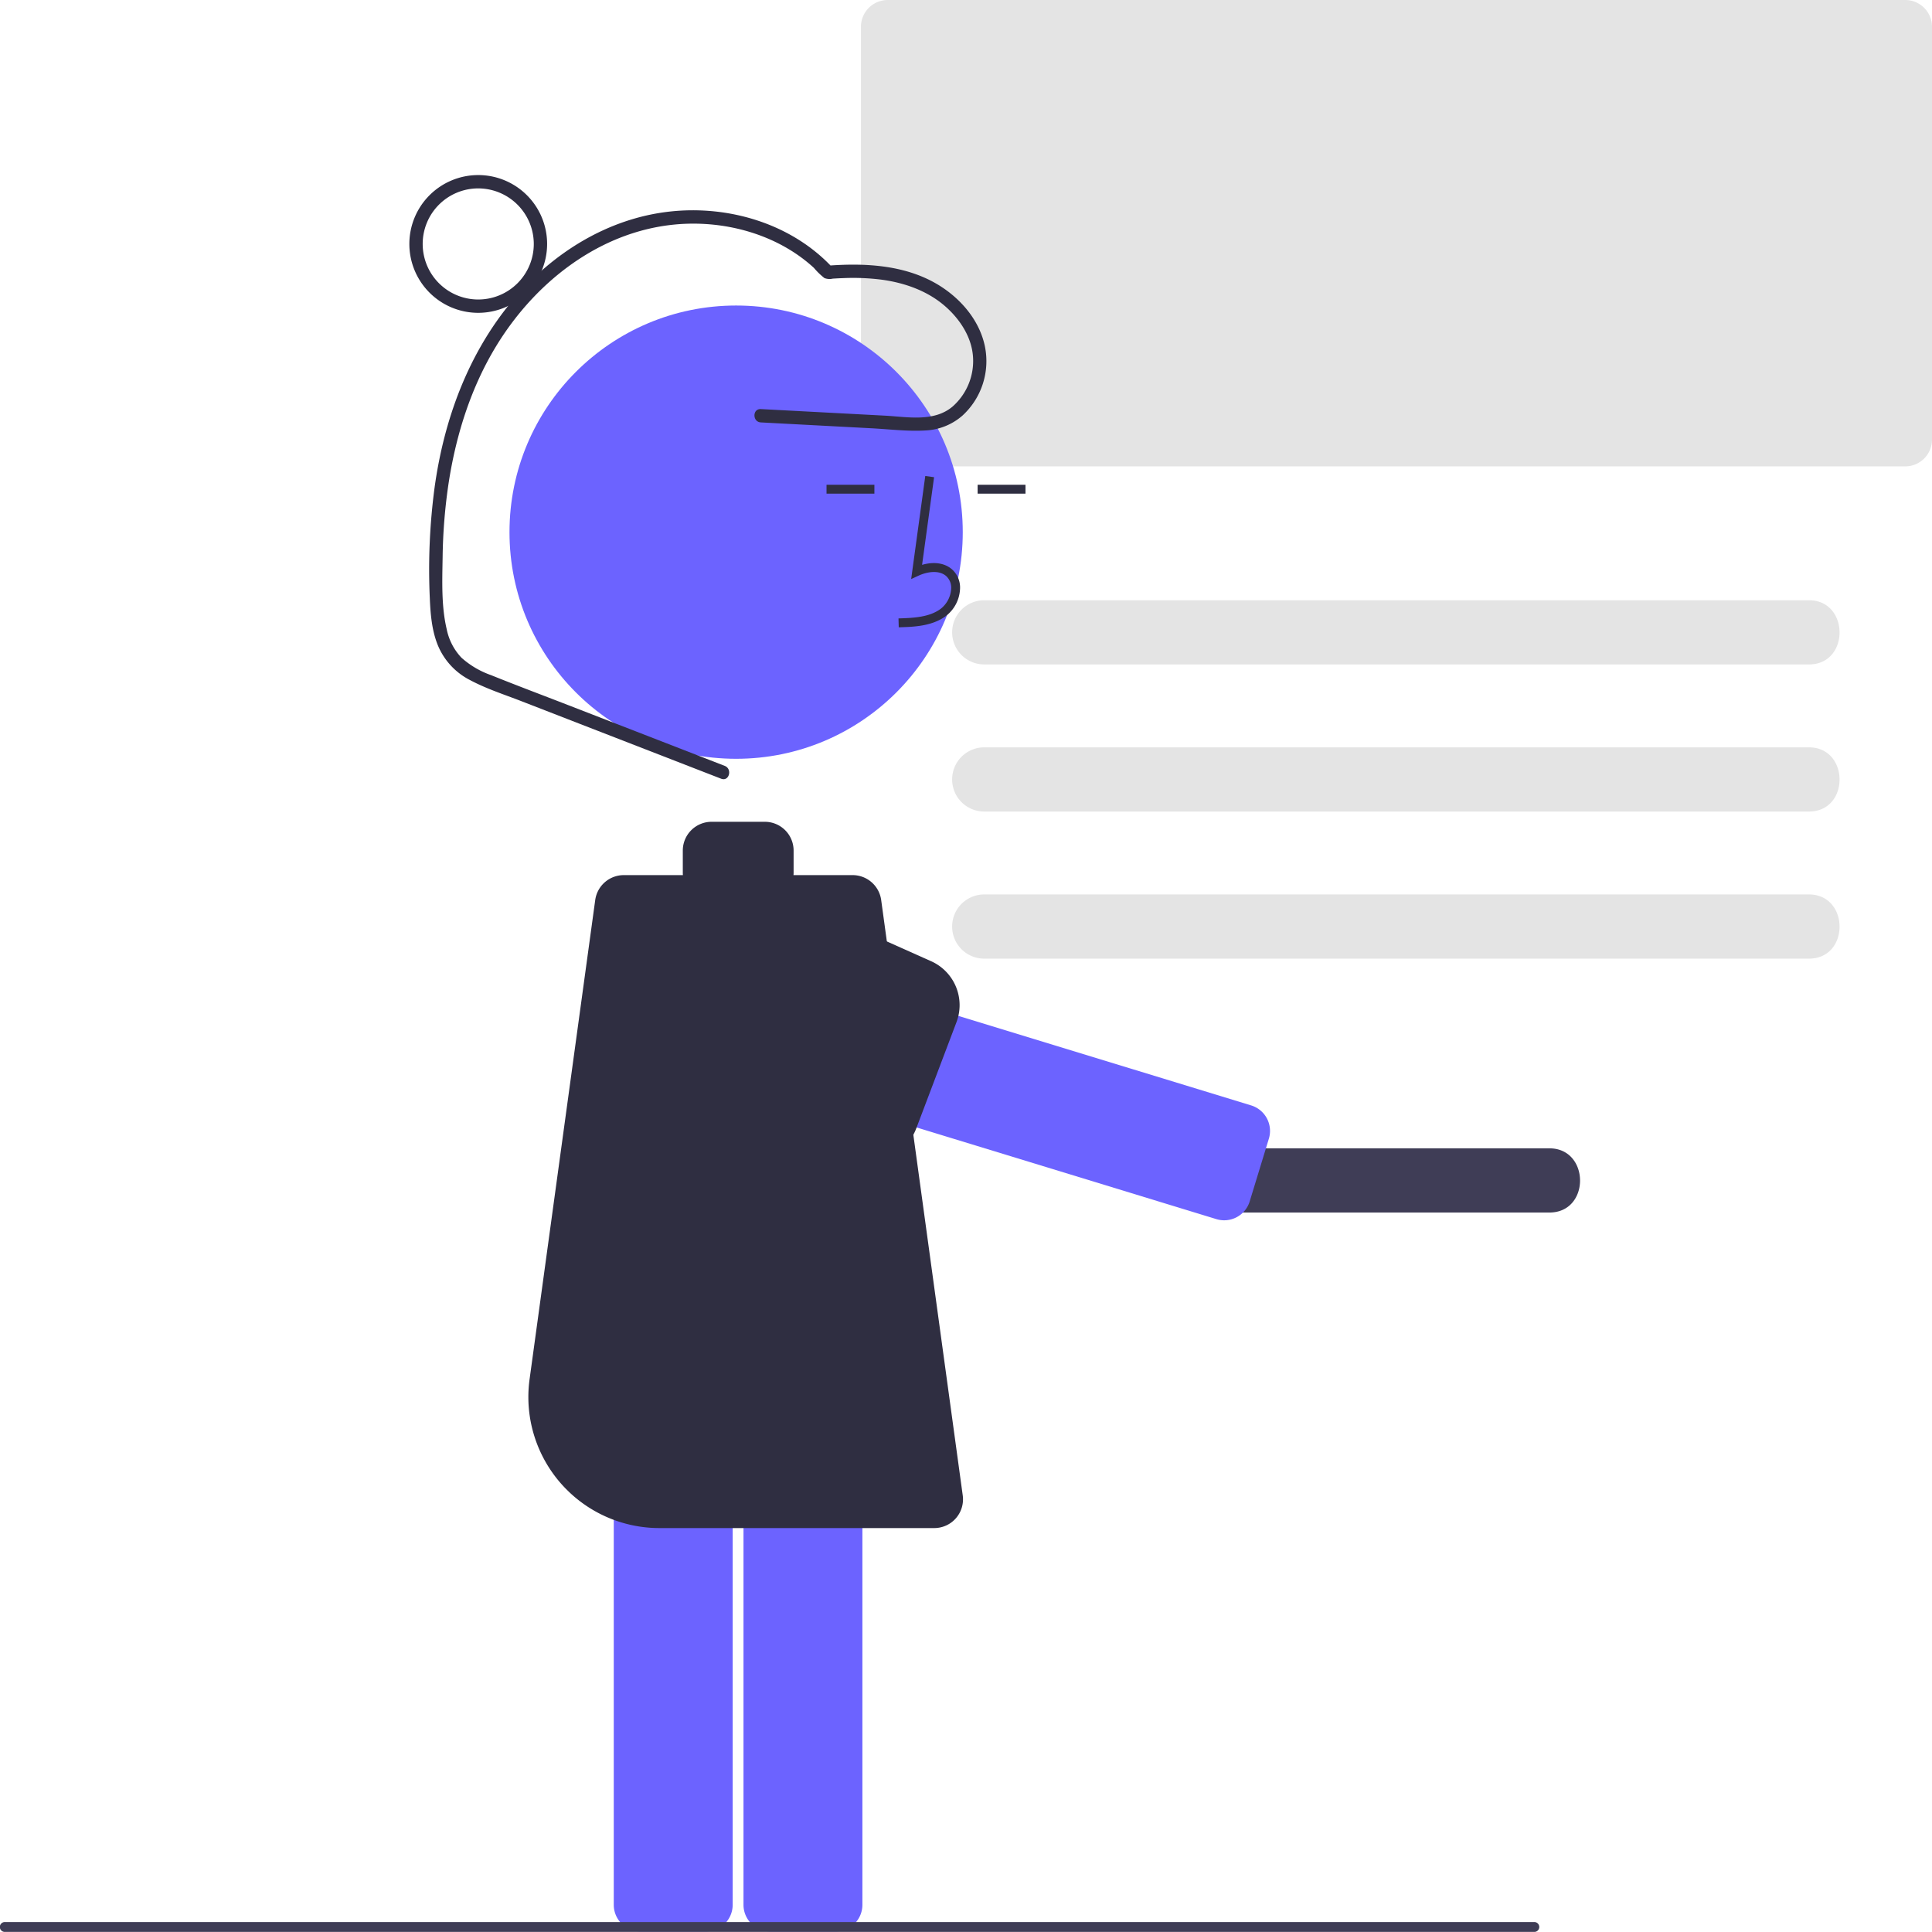 <svg id="a9b5d4ec-e0ec-4b0c-ab9f-7f6197f20be0" data-name="Layer 1" xmlns="http://www.w3.org/2000/svg" viewBox="0 0 465.294 465.274"><path d="M766.568,341.335H521.504a6.449,6.449,0,0,1-6.441-6.441V235.458a6.449,6.449,0,0,1,6.441-6.441H766.568a6.449,6.449,0,0,1,6.441,6.441v99.436A6.449,6.449,0,0,1,766.568,341.335Z" transform="translate(-307.715 -229.016)" fill="#e4e4e4"/><path d="M743.233,389.035H544.839a7.73,7.73,0,1,1,0-15.459H743.233C753.202,373.437,753.301,389.176,743.233,389.035Z" transform="translate(-307.715 -229.016)" fill="#e4e4e4"/><path d="M680.733,521.035H607.339a7.73,7.73,0,1,1,0-15.459h73.394C690.702,505.437,690.801,521.176,680.733,521.035Z" transform="translate(-307.715 -229.016)" fill="#3f3d56"/><path d="M743.233,424.463H544.839a7.73,7.73,0,1,1,0-15.459H743.233C753.202,408.864,753.301,424.603,743.233,424.463Z" transform="translate(-307.715 -229.016)" fill="#e4e4e4"/><path d="M743.233,459.89H544.839a7.73,7.73,0,1,1,0-15.459H743.233C753.202,444.292,753.301,460.031,743.233,459.89Z" transform="translate(-307.715 -229.016)" fill="#e4e4e4"/><path d="M493.195,549.691a6.429,6.429,0,0,0-6.421,6.421V687.766a6.429,6.429,0,0,0,6.421,6.421h15.796a6.429,6.429,0,0,0,6.421-6.421V556.113a6.429,6.429,0,0,0-6.421-6.421Z" transform="translate(-307.715 -229.016)" fill="#6c63ff"/><path d="M461.952,549.691a6.429,6.429,0,0,0-6.421,6.421V687.766a6.429,6.429,0,0,0,6.421,6.421h15.796a6.429,6.429,0,0,0,6.421-6.421V556.113a6.429,6.429,0,0,0-6.421-6.421Z" transform="translate(-307.715 -229.016)" fill="#6c63ff"/><circle cx="177.285" cy="128.163" r="54.582" fill="#6c63ff"/><path d="M524.164,380.092c3.538-.098,7.941-.221,11.334-2.699a8.704,8.704,0,0,0,3.425-6.499,5.855,5.855,0,0,0-1.991-4.809c-1.772-1.497-4.359-1.848-7.147-1.029l2.889-21.111-2.121-.291L527.156,368.473l1.771-.813c2.053-.942,4.871-1.421,6.623.059a3.762,3.762,0,0,1,1.234,3.099,6.579,6.579,0,0,1-2.548,4.846c-2.64,1.928-6.15,2.177-10.131,2.288Z" transform="translate(-307.715 -229.016)" fill="#2f2e41"/><rect x="235.445" y="116.749" width="11.528" height="2.14" fill="#2f2e41"/><rect x="199.057" y="116.749" width="11.528" height="2.14" fill="#2f2e41"/><path d="M532.721,597.029H466.526a31.562,31.562,0,0,1-31.27-35.846l15.812-115.426a6.948,6.948,0,0,1,6.858-5.982h14.259c-.018-.196-.027-.385-.027-.57V433.854a6.929,6.929,0,0,1,6.921-6.921h12.843a6.929,6.929,0,0,1,6.921,6.921v5.351c0,.185-.009.374-.027.57h14.259a6.948,6.948,0,0,1,6.858,5.982l19.645,143.412a6.921,6.921,0,0,1-6.857,7.86Z" transform="translate(-307.715 -229.016)" fill="#2f2e41"/><path d="M482.251,413.464l-37.753-14.654c-6.173-2.396-12.381-4.719-18.522-7.198a21.112,21.112,0,0,1-7.129-4.202,14.01,14.01,0,0,1-3.554-6.878c-1.309-5.535-1.073-11.585-.979-17.233a131.315,131.315,0,0,1,1.522-18.452c1.815-11.41,5.363-22.612,11.398-32.514,10.588-17.372,28.829-30.441,49.812-29.398,9.714.483,19.484,3.969,26.702,10.61a16.858,16.858,0,0,0,2.52,2.443,3.497,3.497,0,0,0,2.007.135q1.321-.085,2.644-.13a54.626,54.626,0,0,1,9.167.385c5.468.749,10.893,2.641,15.123,6.279,3.607,3.103,6.542,7.483,6.844,12.35a14.619,14.619,0,0,1-4.938,11.934c-4.504,3.796-10.93,2.462-16.333,2.176L500.988,328.068l-10.028-.531c-2.065-.109-2.059,3.102,0,3.211l26.654,1.412c4.283.227,8.698.783,12.985.526a14.527,14.527,0,0,0,8.918-3.588,17.795,17.795,0,0,0,5.39-16.697c-1.374-6.569-6.263-12.002-11.994-15.235-7.798-4.398-17.111-4.82-25.836-4.17l1.135.47c-9.87-10.593-24.988-15.066-39.181-13.501-14.986,1.653-28.314,10.013-37.891,21.445-10.677,12.746-16.495,28.639-18.757,44.982a149.661,149.661,0,0,0-1.158,26.627c.159,3.882.483,7.88,1.982,11.506a16.471,16.471,0,0,0,7.733,8.29c3.882,2.076,8.179,3.453,12.273,5.042l13.909,5.399,27.321,10.605,6.954,2.699c1.927.748,2.762-2.355.854-3.096Z" transform="translate(-307.715 -229.016)" fill="#2f2e41"/><path d="M422.891,304.356a16.589,16.589,0,1,1,16.589-16.589A16.607,16.607,0,0,1,422.891,304.356Zm0-29.967a13.378,13.378,0,1,0,13.378,13.378A13.393,13.393,0,0,0,422.891,274.39Z" transform="translate(-307.715 -229.016)" fill="#2f2e41"/><path d="M613.302,503.257a6.429,6.429,0,0,0-4.262-8.018l-118.346-36.191a14.319,14.319,0,0,0-16.831,20.415l0,0a14.126,14.126,0,0,0,6.999,6.44,14.605,14.605,0,0,0,1.457.531l118.345,36.191A6.421,6.421,0,0,0,608.683,518.363Z" transform="translate(-307.715 -229.016)" fill="#6c63ff"/><path d="M514.552,507.883a11.575,11.575,0,0,1-2.599-1.049l-32.943-10.656c-15.684-6.539-10.465-23.856-6.177-40.398l.201-.776,33.619-5.806,25.322,11.318a11.583,11.583,0,0,1,6.1,14.663l-9.703,25.623a11.574,11.574,0,0,1-13.819,7.08Z" transform="translate(-307.715 -229.016)" fill="#2f2e41"/><path d="M677.2,694.291H308.906a1.191,1.191,0,1,1,0-2.381h368.294a1.191,1.191,0,1,1,0,2.381Z" transform="translate(-307.715 -229.016)" fill="#3f3d56"/></svg>